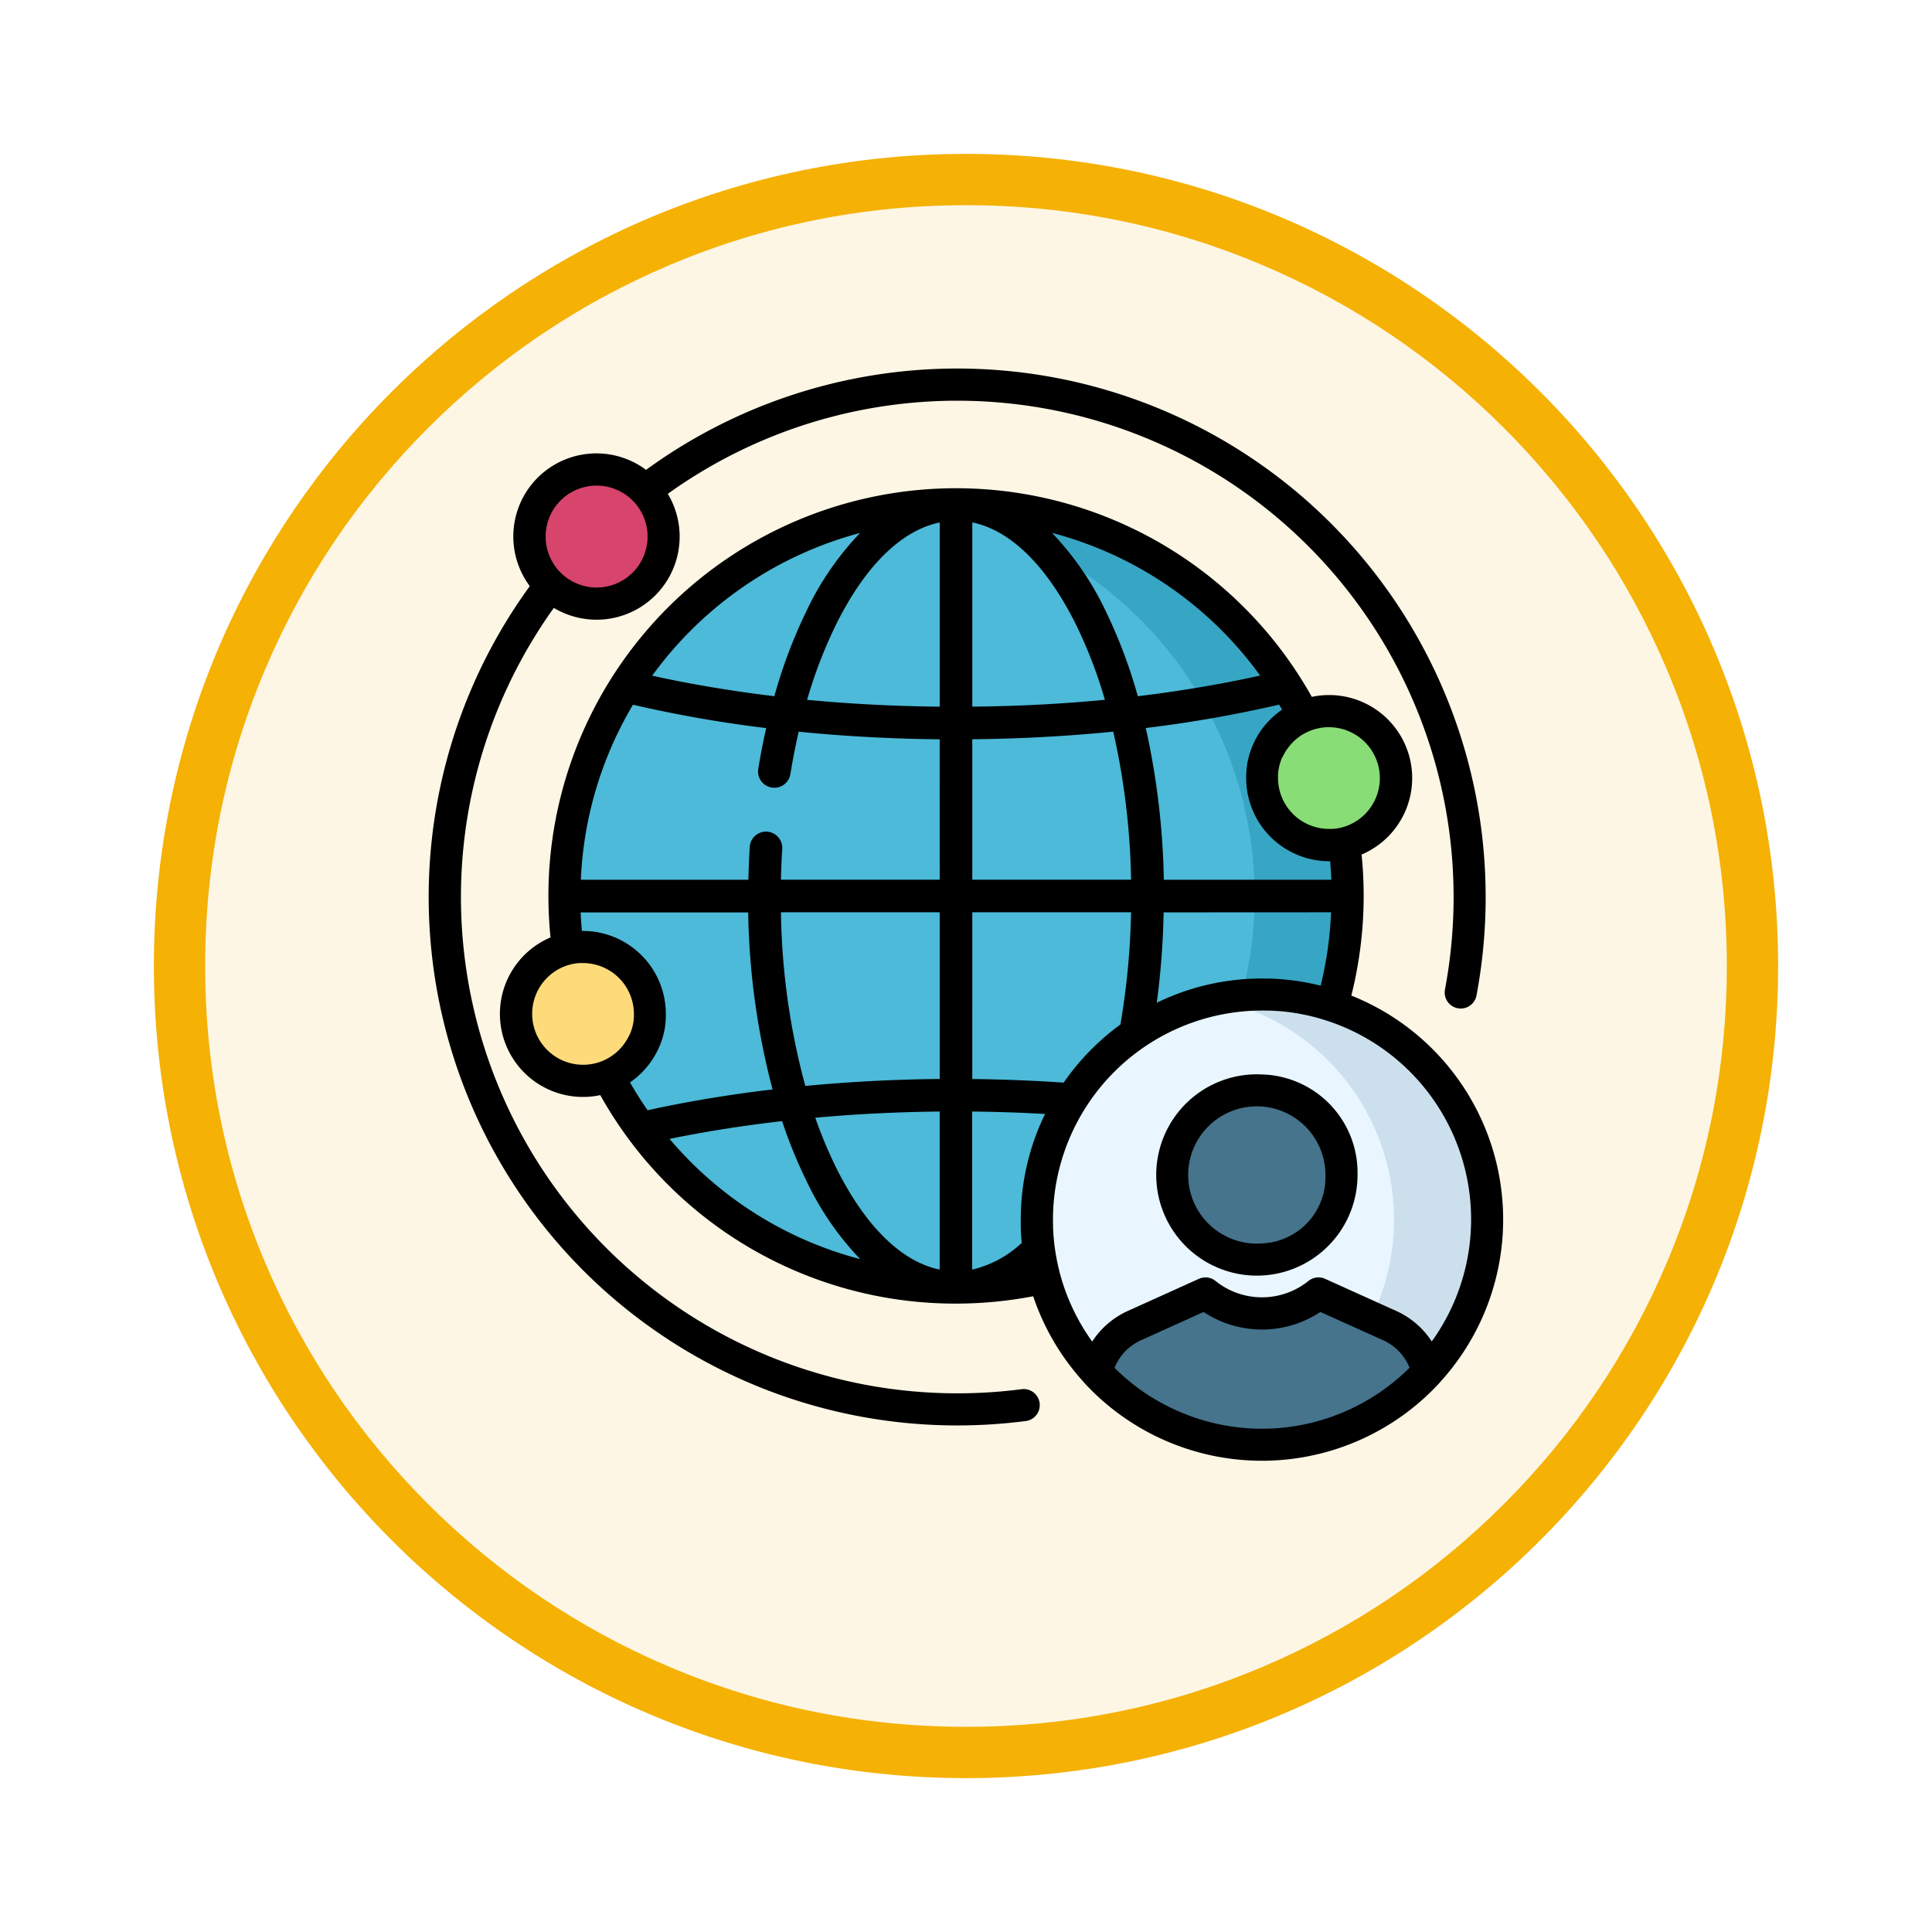 <svg xmlns="http://www.w3.org/2000/svg" xmlns:xlink="http://www.w3.org/1999/xlink" width="113" height="113" viewBox="0 0 113 113">
  <defs>
    <filter id="Trazado_982547" x="0" y="0" width="113" height="113" filterUnits="userSpaceOnUse">
      <feOffset dy="3" input="SourceAlpha"/>
      <feGaussianBlur stdDeviation="3" result="blur"/>
      <feFlood flood-opacity="0.161"/>
      <feComposite operator="in" in2="blur"/>
      <feComposite in="SourceGraphic"/>
    </filter>
  </defs>
  <g id="Grupo_1226632" data-name="Grupo 1226632" transform="translate(-1329.853 -8016.473)">
    <g id="Grupo_1226378" data-name="Grupo 1226378" transform="translate(1338.853 8022.473)">
      <g id="Grupo_1211217" data-name="Grupo 1211217" transform="translate(0)">
        <g id="Grupo_1210736" data-name="Grupo 1210736">
          <g id="Grupo_1210537" data-name="Grupo 1210537">
            <g id="Grupo_1164202" data-name="Grupo 1164202">
              <g id="Grupo_1158168" data-name="Grupo 1158168">
                <g id="Grupo_1152576" data-name="Grupo 1152576">
                  <g id="Grupo_1148633" data-name="Grupo 1148633">
                    <g id="Grupo_1148525" data-name="Grupo 1148525">
                      <g transform="matrix(1, 0, 0, 1, -9, -6)" filter="url(#Trazado_982547)">
                        <g id="Trazado_982547-2" data-name="Trazado 982547" transform="translate(9 6)" fill="#fdf6e4">
                          <path d="M 47.5 93.5 C 41.289 93.5 35.265 92.284 29.595 89.886 C 24.118 87.569 19.198 84.252 14.973 80.027 C 10.748 75.802 7.431 70.882 5.114 65.405 C 2.716 59.735 1.5 53.711 1.5 47.5 C 1.5 41.289 2.716 35.265 5.114 29.595 C 7.431 24.118 10.748 19.198 14.973 14.973 C 19.198 10.748 24.118 7.431 29.595 5.114 C 35.265 2.716 41.289 1.5 47.5 1.5 C 53.711 1.5 59.735 2.716 65.405 5.114 C 70.882 7.431 75.802 10.748 80.027 14.973 C 84.252 19.198 87.569 24.118 89.886 29.595 C 92.284 35.265 93.5 41.289 93.5 47.5 C 93.5 53.711 92.284 59.735 89.886 65.405 C 87.569 70.882 84.252 75.802 80.027 80.027 C 75.802 84.252 70.882 87.569 65.405 89.886 C 59.735 92.284 53.711 93.5 47.5 93.5 Z" stroke="none"/>
                          <path d="M 47.5 3 C 41.491 3 35.664 4.176 30.18 6.496 C 24.881 8.737 20.122 11.946 16.034 16.034 C 11.946 20.122 8.737 24.881 6.496 30.18 C 4.176 35.664 3 41.491 3 47.5 C 3 53.509 4.176 59.336 6.496 64.82 C 8.737 70.119 11.946 74.878 16.034 78.966 C 20.122 83.054 24.881 86.263 30.18 88.504 C 35.664 90.824 41.491 92 47.5 92 C 53.509 92 59.336 90.824 64.82 88.504 C 70.119 86.263 74.878 83.054 78.966 78.966 C 83.054 74.878 86.263 70.119 88.504 64.82 C 90.824 59.336 92 53.509 92 47.5 C 92 41.491 90.824 35.664 88.504 30.18 C 86.263 24.881 83.054 20.122 78.966 16.034 C 74.878 11.946 70.119 8.737 64.82 6.496 C 59.336 4.176 53.509 3 47.5 3 M 47.5 0 C 73.734 0 95 21.266 95 47.5 C 95 73.734 73.734 95 47.5 95 C 21.266 95 0 73.734 0 47.5 C 0 21.266 21.266 0 47.5 0 Z" stroke="none" fill="#f5b104"/>
                        </g>
                      </g>
                    </g>
                  </g>
                </g>
              </g>
            </g>
          </g>
        </g>
      </g>
    </g>
    <g id="red_3_" data-name="red (3)" transform="translate(1350.74 8038.028)">
      <circle id="Elipse_13523" data-name="Elipse 13523" cx="22.901" cy="22.901" r="22.901" transform="translate(12.127 7.95)" fill="#4cbad8"/>
      <path id="Trazado_1058132" data-name="Trazado 1058132" d="M232.214,63.708a23.132,23.132,0,0,0-2.723.162,22.9,22.9,0,0,1,0,45.478,23.138,23.138,0,0,0,2.723.162,22.9,22.9,0,1,0,0-45.8Z" transform="translate(-197.186 -55.758)" fill="#37a6c4"/>
      <circle id="Elipse_13524" data-name="Elipse 13524" cx="13.169" cy="13.169" r="13.169" transform="translate(39.757 36.611)" fill="#e9f6ff"/>
      <path id="Trazado_1058133" data-name="Trazado 1058133" d="M375.647,293.4a13.221,13.221,0,0,0-2.723.283,13.172,13.172,0,0,1,0,25.773,13.17,13.17,0,1,0,2.723-26.056Z" transform="translate(-322.721 -256.789)" fill="#ccdfed"/>
      <g id="Grupo_1226631" data-name="Grupo 1226631" transform="translate(43.24 42.228)">
        <path id="Trazado_1058134" data-name="Trazado 1058134" d="M326.807,442.386a13.134,13.134,0,0,0,9.686-4.248,3.923,3.923,0,0,0-2.213-2.722l-4.167-1.883h0a5.3,5.3,0,0,1-6.612,0h0l-4.167,1.883a3.923,3.923,0,0,0-2.213,2.722A13.134,13.134,0,0,0,326.807,442.386Z" transform="translate(-317.121 -421.664)" fill="#45748c"/>
        <ellipse id="Elipse_13525" data-name="Elipse 13525" cx="4.648" cy="4.941" rx="4.648" ry="4.941" transform="translate(5.039)" fill="#45748c"/>
      </g>
      <circle id="Elipse_13526" data-name="Elipse 13526" cx="3.92" cy="3.92" r="3.92" transform="translate(52.926 20.036)" fill="#88dd76"/>
      <circle id="Elipse_13527" data-name="Elipse 13527" cx="3.92" cy="3.92" r="3.92" transform="translate(9.291 33.826)" fill="#fedb7a"/>
      <circle id="Elipse_13528" data-name="Elipse 13528" cx="3.92" cy="3.92" r="3.92" transform="translate(10.086 5.908)" fill="#d7446c"/>
      <path id="Trazado_1058135" data-name="Trazado 1058135" d="M87.333,85.85a23.934,23.934,0,0,0,.6-8.248,4.858,4.858,0,0,0-2.911-9.223A23.842,23.842,0,0,0,40.372,80.026a24.127,24.127,0,0,0,.123,2.423,4.858,4.858,0,0,0,2.911,9.223,23.77,23.77,0,0,0,20.8,12.194,24.028,24.028,0,0,0,4.519-.43,14.121,14.121,0,0,0,2.938,5,.985.985,0,0,0,.064.079,14.123,14.123,0,0,0,20.753,0,.96.96,0,0,0,.064-.079A14.1,14.1,0,0,0,87.333,85.85ZM58.6,58.792a17.307,17.307,0,0,0-3.162,4.622,29.464,29.464,0,0,0-1.852,4.926c-2.486-.3-4.88-.7-7.144-1.2A22.029,22.029,0,0,1,58.6,58.792ZM45.045,88.281c-.016.031-.033.063-.05.094a3,3,0,0,1-.293.43c-.026.032-.052.062-.078.091a3.015,3.015,0,0,1-.215.219q-.062.057-.128.111l-.053.041q-.05.039-.1.075l-.062.044-.036.024a2.989,2.989,0,0,1-.282.164l-.069.035-.063.029-.08.035a2.98,2.98,0,1,1-1.793-5.662l.111-.023.042-.007c.049-.008.1-.015.146-.021h0l.016,0c.046-.005.092-.009.14-.012l.027,0c.055,0,.111,0,.167,0a2.984,2.984,0,0,1,2.981,2.981c0,.037,0,.074,0,.11s0,.061-.005.1l0,.051c0,.031-.005.059-.008.086q-.008.071-.02.141c-.009.056-.02.111-.032.165-.005.023-.01.046-.016.068l-.013.049c-.016.06-.034.118-.053.176-.014.041-.028.082-.044.122s-.022.058-.034.086l-.007.016C45.109,88.153,45.078,88.218,45.045,88.281Zm1.129,4.276c-.365-.526-.711-1.069-1.032-1.631l.02-.014h0l.005,0a4.839,4.839,0,0,0,.533-.43l.02-.019c.082-.077.161-.156.233-.234l.009-.009c.074-.081.149-.167.22-.256l.023-.029c.069-.088.131-.171.189-.255l.01-.015c.06-.087.119-.181.176-.278l.027-.047c.054-.093.1-.181.143-.267l.013-.025c.034-.07.066-.142.1-.217l.015-.036.018-.041.025-.063.024-.063.02-.054c.02-.056.039-.111.057-.165l.009-.028c.02-.063.038-.13.057-.2q.012-.045.023-.091l.006-.024.017-.072.006-.028c.008-.035.015-.07.022-.106.011-.057.022-.113.03-.165l0-.026v0l0-.013c.008-.055.016-.114.022-.175,0-.041.009-.082.012-.123,0,0,0-.009,0-.014l.006-.08c0-.005,0-.01,0-.015,0-.042.005-.084.007-.126,0-.068,0-.133,0-.195q0-.126-.006-.25a4.855,4.855,0,0,0-4.852-4.609h-.051q-.05-.542-.073-1.084h9.8A43.233,43.233,0,0,0,53.482,91.34C50.941,91.64,48.49,92.048,46.174,92.557Zm1.284,1.675c2.1-.431,4.3-.779,6.582-1.039a28.035,28.035,0,0,0,1.4,3.444,17.3,17.3,0,0,0,3.167,4.627A21.855,21.855,0,0,1,47.458,94.232Zm15.8,7.644c-2.262-.466-4.4-2.581-6.113-6.075a25.778,25.778,0,0,1-1.164-2.807c2.373-.215,4.811-.337,7.276-.362v9.244Zm0-11.149c-2.665.027-5.3.164-7.86.409a41.01,41.01,0,0,1-1.426-10.158h9.286Zm0-11.654H53.973q.018-.91.074-1.8a.952.952,0,0,0-.923-1.012h0a.951.951,0,0,0-.976.891q-.059.954-.079,1.925h-9.8a21.813,21.813,0,0,1,3.05-10.239,73.664,73.664,0,0,0,7.79,1.366q-.264,1.168-.463,2.39a.951.951,0,1,0,1.879.3c.138-.846.3-1.674.487-2.478,2.677.267,5.441.417,8.244.445Zm0-10.12c-2.636-.027-5.236-.162-7.756-.4a27.269,27.269,0,0,1,1.643-4.3c1.709-3.494,3.851-5.61,6.113-6.075Zm20.146,2.763.01-.018c.018-.033.037-.066.057-.1s.035-.055.052-.082a3.037,3.037,0,0,1,.2-.27c.028-.034.056-.066.083-.1a2.989,2.989,0,0,1,.211-.214q.063-.058.129-.112l.05-.039q.051-.04.1-.078l.059-.042.043-.028.084-.054.005,0c.06-.036.121-.07.183-.1l.073-.037.061-.028.082-.036a2.98,2.98,0,1,1,1.792,5.662c-.044.01-.09.019-.141.028l-.011,0c-.049.008-.1.015-.147.021h-.009l-.011,0c-.046.005-.092.009-.14.012l-.021,0h-.006c-.055,0-.11,0-.166,0a2.984,2.984,0,0,1-2.981-2.981c0-.037,0-.073,0-.11s0-.063.005-.1l0-.049c0-.032.006-.061.009-.089s.008-.071.014-.106v0c.006-.038.013-.076.02-.114s.011-.053.017-.082.009-.042.014-.063l.014-.056c.016-.059.033-.117.053-.174.014-.041.028-.081.042-.119s.022-.058.034-.087l.008-.02C83.323,71.878,83.362,71.8,83.406,71.716Zm-.124-2.591-.018.013-.007.005c-.023.016-.046.035-.069.052q-.067.048-.132.1c-.037.029-.074.057-.11.087q-.1.079-.188.163l-.04.034-.014.013c-.082.077-.16.155-.232.233l-.011.011c-.074.081-.148.167-.218.253l-.024.03c-.07.088-.133.173-.187.252l-.013.019c-.06.087-.12.182-.176.278l-.027.046c-.052.091-.1.177-.143.268l0,.007-.009.018c-.033.067-.065.14-.1.215l-.017.041-.018.042-.024.061c-.008.021-.015.041-.023.062l-.021.057c-.02.056-.04.111-.056.162l-.009.029c-.019.062-.038.128-.056.2-.008.031-.016.062-.024.093l-.006.022c-.006.025-.012.051-.017.074l-.005.024c-.008.038-.016.075-.024.113-.011.056-.021.11-.029.162l0,.026c0,.013,0,.026-.005.039q-.01.073-.019.151c0,.042-.009.083-.012.125,0,0,0,.009,0,.014,0,.027,0,.054-.006.079v.012c0,.043-.005.087-.007.131,0,.067,0,.132,0,.194a4.864,4.864,0,0,0,4.858,4.858h.051q.05.542.073,1.084h-9.8A44.324,44.324,0,0,0,75.311,70.2a73.632,73.632,0,0,0,7.8-1.368C83.166,68.931,83.225,69.027,83.282,69.125Zm2.87,11.853a22,22,0,0,1-.608,4.291l-.145-.034-.177-.042-.194-.042-.208-.042-.174-.033c-.093-.017-.186-.032-.28-.048l-.106-.018q-.192-.029-.385-.053l-.13-.015-.271-.029-.149-.013-.259-.02-.148-.009c-.092-.005-.184-.009-.276-.013l-.128,0c-.134,0-.269-.006-.4-.006a14.022,14.022,0,0,0-6.158,1.417,46.389,46.389,0,0,0,.4-5.286ZM82,67.134c-2.267.5-4.666.908-7.156,1.206a29.465,29.465,0,0,0-1.852-4.926,17.3,17.3,0,0,0-3.167-4.627A21.865,21.865,0,0,1,82,67.134ZM65.164,58.175c2.262.466,4.4,2.581,6.113,6.075a27.285,27.285,0,0,1,1.643,4.3c-2.52.243-5.119.378-7.756.4Zm0,12.683c2.8-.028,5.567-.178,8.244-.445a42.236,42.236,0,0,1,1.042,8.66H65.164Zm0,10.12H74.45a43.619,43.619,0,0,1-.622,6.563,14.224,14.224,0,0,0-3.32,3.4c-1.759-.118-3.544-.191-5.345-.209ZM68,98.955q0,.175,0,.349c0,.045,0,.09,0,.136,0,.07,0,.141.008.211,0,.055.006.11.01.165s.007.12.011.18.01.118.015.177.008.094.012.141a6.31,6.31,0,0,1-2.9,1.563V92.632q2.151.022,4.265.143A14.019,14.019,0,0,0,68,98.955Zm20.741,10.271-.072.046-.113.071-.177.109-.014.008a12.261,12.261,0,0,1-5.952,1.722q-.152,0-.305,0t-.305,0a12.261,12.261,0,0,1-5.956-1.724l-.007,0-.185-.113-.106-.066-.079-.051a12.32,12.32,0,0,1-1.988-1.606,3,3,0,0,1,1.539-1.608l3.671-1.659a6.192,6.192,0,0,0,6.831,0L89.2,106.01a3,3,0,0,1,1.539,1.607A12.31,12.31,0,0,1,88.742,109.226Zm3.3-3.142a4.875,4.875,0,0,0-2.073-1.785L85.8,102.417a.938.938,0,0,0-.972.122,4.335,4.335,0,0,1-5.44,0,.939.939,0,0,0-.972-.122L74.25,104.3a4.875,4.875,0,0,0-2.073,1.785,12.185,12.185,0,0,1-1.909-4.064c-.008-.032-.016-.065-.024-.1q-.044-.175-.082-.352c-.014-.063-.027-.125-.04-.188s-.02-.1-.03-.155c-.013-.07-.026-.141-.038-.212-.008-.045-.015-.091-.023-.137q-.022-.136-.04-.273c0-.026-.008-.052-.011-.079q-.023-.179-.041-.359c0-.029-.005-.058-.008-.086q-.013-.139-.023-.278,0-.057-.007-.114-.008-.132-.013-.264c0-.036,0-.071,0-.107,0-.121-.006-.243-.006-.365A12.245,12.245,0,0,1,82.109,86.725c.144,0,.288,0,.432.008l.1,0c.141.006.282.014.422.025l.056,0q.188.015.374.037l.108.012q.2.024.4.055l.112.019q.156.026.312.056l.126.024q.181.037.361.079l.166.041.241.063q.142.039.283.081l.186.057a12.224,12.224,0,0,1,6.253,18.794Z" transform="translate(-29.183 -49.175)"/>
      <path id="Trazado_1058136" data-name="Trazado 1058136" d="M355.558,330.885a5.887,5.887,0,1,0,5.587,5.88A5.746,5.746,0,0,0,355.558,330.885Zm0,9.882a4.014,4.014,0,1,1,3.71-4A3.869,3.869,0,0,1,355.558,340.767Z" transform="translate(-302.632 -289.597)"/>
      <path id="Trazado_1058137" data-name="Trazado 1058137" d="M38.846,59.7a29.444,29.444,0,0,1-3.745.239A29.03,29.03,0,0,1,11.506,14a4.861,4.861,0,0,0,6.666-6.671,29.031,29.031,0,0,1,45.96,23.583,29.3,29.3,0,0,1-.5,5.381.939.939,0,1,0,1.845.346,31.181,31.181,0,0,0,.53-5.727A30.907,30.907,0,0,0,16.9,5.927a4.859,4.859,0,0,0-6.8,6.8A30.908,30.908,0,0,0,35.1,61.817a31.321,31.321,0,0,0,3.985-.255.939.939,0,1,0-.24-1.862ZM11.9,7.72a2.981,2.981,0,1,1-.873,2.108A2.972,2.972,0,0,1,11.9,7.72Z"/>
    </g>
  </g>
</svg>
